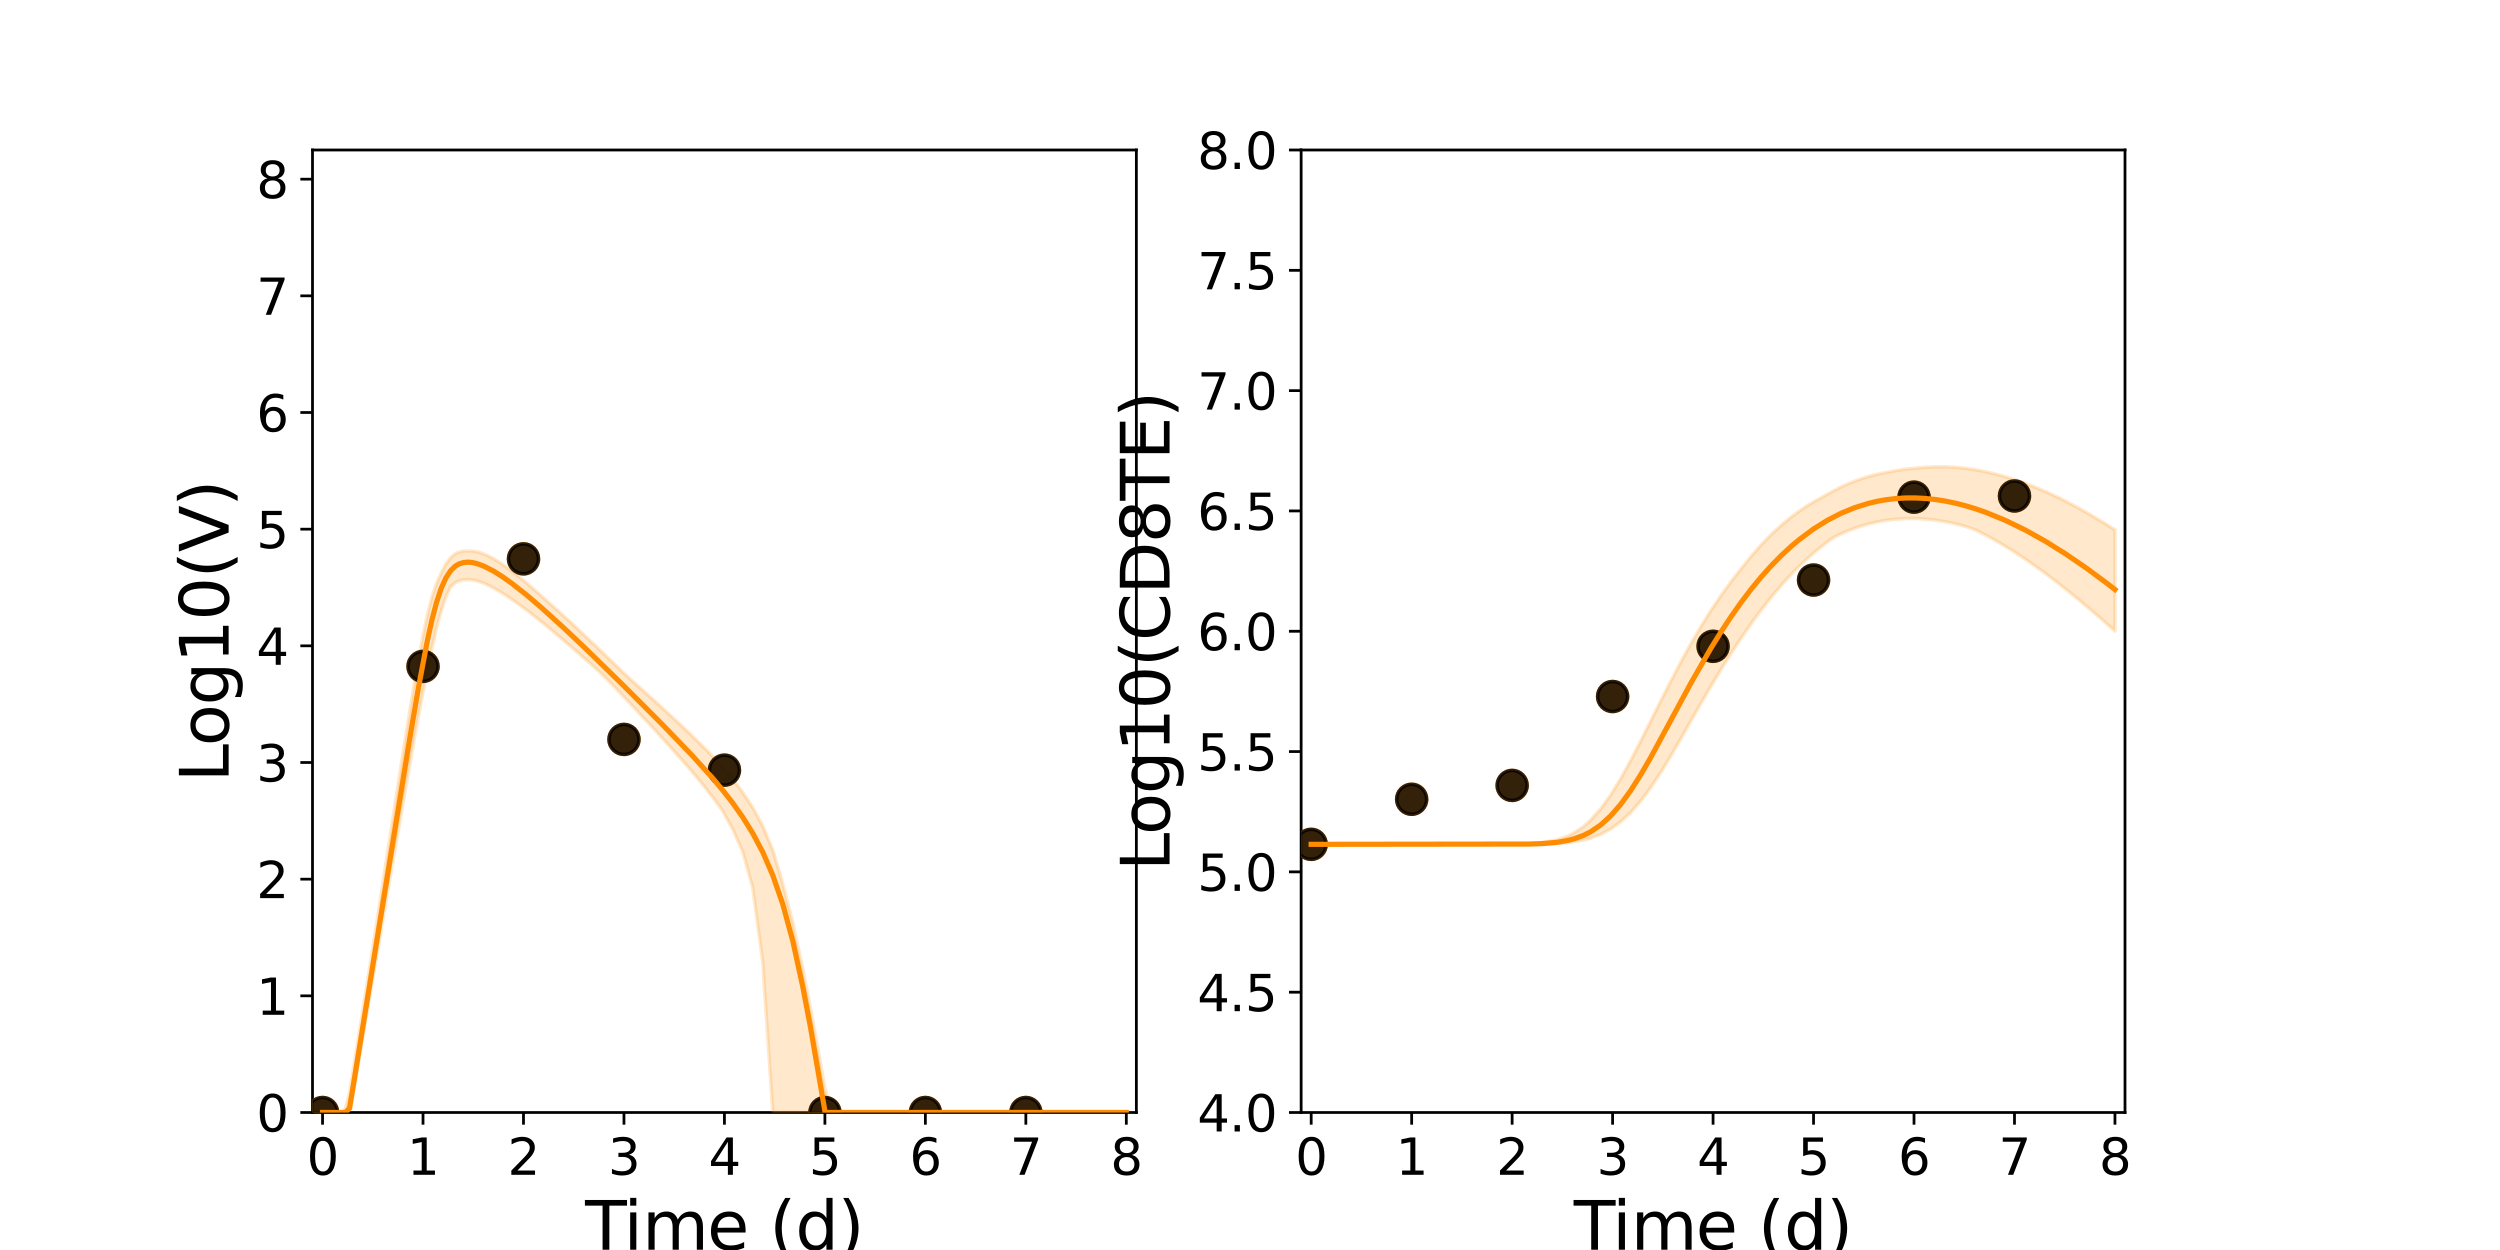 <?xml version="1.0" encoding="utf-8" standalone="no"?>
<!DOCTYPE svg PUBLIC "-//W3C//DTD SVG 1.1//EN"
  "http://www.w3.org/Graphics/SVG/1.1/DTD/svg11.dtd">
<svg xmlns:xlink="http://www.w3.org/1999/xlink" width="720pt" height="360pt" viewBox="0 0 720 360" xmlns="http://www.w3.org/2000/svg" version="1.1">
 <defs>
  <style type="text/css">*{stroke-linejoin: round; stroke-linecap: butt}</style>
 </defs>
 <g id="figure_1">
  <g id="patch_1">
   <path d="M 0 360 
L 720 360 
L 720 0 
L 0 0 
z
" style="fill: #ffffff"/>
  </g>
  <g id="axes_1">
   <g id="patch_2">
    <path d="M 90 320.4 
L 327.273 320.4 
L 327.273 43.2 
L 90 43.2 
z
" style="fill: #ffffff"/>
   </g>
   <g id="matplotlib.axis_1">
    <g id="xtick_1">
     <g id="line2d_1">
      <defs>
       <path id="m67788d8b19" d="M 0 0 
L 0 3.5 
" style="stroke: #000000; stroke-width: 0.8"/>
      </defs>
      <g>
       <use xlink:href="#m67788d8b19" x="92.894" y="320.4" style="stroke: #000000; stroke-width: 0.8"/>
      </g>
     </g>
     <g id="text_1">
      <!-- 0 -->
      <g transform="translate(88.313 338.342) scale(0.144 -0.144)">
       <defs>
        <path id="DejaVuSans-30" d="M 2034 4250 
Q 1547 4250 1301 3770 
Q 1056 3291 1056 2328 
Q 1056 1369 1301 889 
Q 1547 409 2034 409 
Q 2525 409 2770 889 
Q 3016 1369 3016 2328 
Q 3016 3291 2770 3770 
Q 2525 4250 2034 4250 
z
M 2034 4750 
Q 2819 4750 3233 4129 
Q 3647 3509 3647 2328 
Q 3647 1150 3233 529 
Q 2819 -91 2034 -91 
Q 1250 -91 836 529 
Q 422 1150 422 2328 
Q 422 3509 836 4129 
Q 1250 4750 2034 4750 
z
" transform="scale(0.016)"/>
       </defs>
       <use xlink:href="#DejaVuSans-30"/>
      </g>
     </g>
    </g>
    <g id="xtick_2">
     <g id="line2d_2">
      <g>
       <use xlink:href="#m67788d8b19" x="121.829" y="320.4" style="stroke: #000000; stroke-width: 0.8"/>
      </g>
     </g>
     <g id="text_2">
      <!-- 1 -->
      <g transform="translate(117.248 338.342) scale(0.144 -0.144)">
       <defs>
        <path id="DejaVuSans-31" d="M 794 531 
L 1825 531 
L 1825 4091 
L 703 3866 
L 703 4441 
L 1819 4666 
L 2450 4666 
L 2450 531 
L 3481 531 
L 3481 0 
L 794 0 
L 794 531 
z
" transform="scale(0.016)"/>
       </defs>
       <use xlink:href="#DejaVuSans-31"/>
      </g>
     </g>
    </g>
    <g id="xtick_3">
     <g id="line2d_3">
      <g>
       <use xlink:href="#m67788d8b19" x="150.765" y="320.4" style="stroke: #000000; stroke-width: 0.8"/>
      </g>
     </g>
     <g id="text_3">
      <!-- 2 -->
      <g transform="translate(146.184 338.342) scale(0.144 -0.144)">
       <defs>
        <path id="DejaVuSans-32" d="M 1228 531 
L 3431 531 
L 3431 0 
L 469 0 
L 469 531 
Q 828 903 1448 1529 
Q 2069 2156 2228 2338 
Q 2531 2678 2651 2914 
Q 2772 3150 2772 3378 
Q 2772 3750 2511 3984 
Q 2250 4219 1831 4219 
Q 1534 4219 1204 4116 
Q 875 4013 500 3803 
L 500 4441 
Q 881 4594 1212 4672 
Q 1544 4750 1819 4750 
Q 2544 4750 2975 4387 
Q 3406 4025 3406 3419 
Q 3406 3131 3298 2873 
Q 3191 2616 2906 2266 
Q 2828 2175 2409 1742 
Q 1991 1309 1228 531 
z
" transform="scale(0.016)"/>
       </defs>
       <use xlink:href="#DejaVuSans-32"/>
      </g>
     </g>
    </g>
    <g id="xtick_4">
     <g id="line2d_4">
      <g>
       <use xlink:href="#m67788d8b19" x="179.701" y="320.4" style="stroke: #000000; stroke-width: 0.8"/>
      </g>
     </g>
     <g id="text_4">
      <!-- 3 -->
      <g transform="translate(175.12 338.342) scale(0.144 -0.144)">
       <defs>
        <path id="DejaVuSans-33" d="M 2597 2516 
Q 3050 2419 3304 2112 
Q 3559 1806 3559 1356 
Q 3559 666 3084 287 
Q 2609 -91 1734 -91 
Q 1441 -91 1130 -33 
Q 819 25 488 141 
L 488 750 
Q 750 597 1062 519 
Q 1375 441 1716 441 
Q 2309 441 2620 675 
Q 2931 909 2931 1356 
Q 2931 1769 2642 2001 
Q 2353 2234 1838 2234 
L 1294 2234 
L 1294 2753 
L 1863 2753 
Q 2328 2753 2575 2939 
Q 2822 3125 2822 3475 
Q 2822 3834 2567 4026 
Q 2313 4219 1838 4219 
Q 1578 4219 1281 4162 
Q 984 4106 628 3988 
L 628 4550 
Q 988 4650 1302 4700 
Q 1616 4750 1894 4750 
Q 2613 4750 3031 4423 
Q 3450 4097 3450 3541 
Q 3450 3153 3228 2886 
Q 3006 2619 2597 2516 
z
" transform="scale(0.016)"/>
       </defs>
       <use xlink:href="#DejaVuSans-33"/>
      </g>
     </g>
    </g>
    <g id="xtick_5">
     <g id="line2d_5">
      <g>
       <use xlink:href="#m67788d8b19" x="208.636" y="320.4" style="stroke: #000000; stroke-width: 0.8"/>
      </g>
     </g>
     <g id="text_5">
      <!-- 4 -->
      <g transform="translate(204.055 338.342) scale(0.144 -0.144)">
       <defs>
        <path id="DejaVuSans-34" d="M 2419 4116 
L 825 1625 
L 2419 1625 
L 2419 4116 
z
M 2253 4666 
L 3047 4666 
L 3047 1625 
L 3713 1625 
L 3713 1100 
L 3047 1100 
L 3047 0 
L 2419 0 
L 2419 1100 
L 313 1100 
L 313 1709 
L 2253 4666 
z
" transform="scale(0.016)"/>
       </defs>
       <use xlink:href="#DejaVuSans-34"/>
      </g>
     </g>
    </g>
    <g id="xtick_6">
     <g id="line2d_6">
      <g>
       <use xlink:href="#m67788d8b19" x="237.572" y="320.4" style="stroke: #000000; stroke-width: 0.8"/>
      </g>
     </g>
     <g id="text_6">
      <!-- 5 -->
      <g transform="translate(232.991 338.342) scale(0.144 -0.144)">
       <defs>
        <path id="DejaVuSans-35" d="M 691 4666 
L 3169 4666 
L 3169 4134 
L 1269 4134 
L 1269 2991 
Q 1406 3038 1543 3061 
Q 1681 3084 1819 3084 
Q 2600 3084 3056 2656 
Q 3513 2228 3513 1497 
Q 3513 744 3044 326 
Q 2575 -91 1722 -91 
Q 1428 -91 1123 -41 
Q 819 9 494 109 
L 494 744 
Q 775 591 1075 516 
Q 1375 441 1709 441 
Q 2250 441 2565 725 
Q 2881 1009 2881 1497 
Q 2881 1984 2565 2268 
Q 2250 2553 1709 2553 
Q 1456 2553 1204 2497 
Q 953 2441 691 2322 
L 691 4666 
z
" transform="scale(0.016)"/>
       </defs>
       <use xlink:href="#DejaVuSans-35"/>
      </g>
     </g>
    </g>
    <g id="xtick_7">
     <g id="line2d_7">
      <g>
       <use xlink:href="#m67788d8b19" x="266.508" y="320.4" style="stroke: #000000; stroke-width: 0.8"/>
      </g>
     </g>
     <g id="text_7">
      <!-- 6 -->
      <g transform="translate(261.927 338.342) scale(0.144 -0.144)">
       <defs>
        <path id="DejaVuSans-36" d="M 2113 2584 
Q 1688 2584 1439 2293 
Q 1191 2003 1191 1497 
Q 1191 994 1439 701 
Q 1688 409 2113 409 
Q 2538 409 2786 701 
Q 3034 994 3034 1497 
Q 3034 2003 2786 2293 
Q 2538 2584 2113 2584 
z
M 3366 4563 
L 3366 3988 
Q 3128 4100 2886 4159 
Q 2644 4219 2406 4219 
Q 1781 4219 1451 3797 
Q 1122 3375 1075 2522 
Q 1259 2794 1537 2939 
Q 1816 3084 2150 3084 
Q 2853 3084 3261 2657 
Q 3669 2231 3669 1497 
Q 3669 778 3244 343 
Q 2819 -91 2113 -91 
Q 1303 -91 875 529 
Q 447 1150 447 2328 
Q 447 3434 972 4092 
Q 1497 4750 2381 4750 
Q 2619 4750 2861 4703 
Q 3103 4656 3366 4563 
z
" transform="scale(0.016)"/>
       </defs>
       <use xlink:href="#DejaVuSans-36"/>
      </g>
     </g>
    </g>
    <g id="xtick_8">
     <g id="line2d_8">
      <g>
       <use xlink:href="#m67788d8b19" x="295.443" y="320.4" style="stroke: #000000; stroke-width: 0.8"/>
      </g>
     </g>
     <g id="text_8">
      <!-- 7 -->
      <g transform="translate(290.862 338.342) scale(0.144 -0.144)">
       <defs>
        <path id="DejaVuSans-37" d="M 525 4666 
L 3525 4666 
L 3525 4397 
L 1831 0 
L 1172 0 
L 2766 4134 
L 525 4134 
L 525 4666 
z
" transform="scale(0.016)"/>
       </defs>
       <use xlink:href="#DejaVuSans-37"/>
      </g>
     </g>
    </g>
    <g id="xtick_9">
     <g id="line2d_9">
      <g>
       <use xlink:href="#m67788d8b19" x="324.379" y="320.4" style="stroke: #000000; stroke-width: 0.8"/>
      </g>
     </g>
     <g id="text_9">
      <!-- 8 -->
      <g transform="translate(319.798 338.342) scale(0.144 -0.144)">
       <defs>
        <path id="DejaVuSans-38" d="M 2034 2216 
Q 1584 2216 1326 1975 
Q 1069 1734 1069 1313 
Q 1069 891 1326 650 
Q 1584 409 2034 409 
Q 2484 409 2743 651 
Q 3003 894 3003 1313 
Q 3003 1734 2745 1975 
Q 2488 2216 2034 2216 
z
M 1403 2484 
Q 997 2584 770 2862 
Q 544 3141 544 3541 
Q 544 4100 942 4425 
Q 1341 4750 2034 4750 
Q 2731 4750 3128 4425 
Q 3525 4100 3525 3541 
Q 3525 3141 3298 2862 
Q 3072 2584 2669 2484 
Q 3125 2378 3379 2068 
Q 3634 1759 3634 1313 
Q 3634 634 3220 271 
Q 2806 -91 2034 -91 
Q 1263 -91 848 271 
Q 434 634 434 1313 
Q 434 1759 690 2068 
Q 947 2378 1403 2484 
z
M 1172 3481 
Q 1172 3119 1398 2916 
Q 1625 2713 2034 2713 
Q 2441 2713 2670 2916 
Q 2900 3119 2900 3481 
Q 2900 3844 2670 4047 
Q 2441 4250 2034 4250 
Q 1625 4250 1398 4047 
Q 1172 3844 1172 3481 
z
" transform="scale(0.016)"/>
       </defs>
       <use xlink:href="#DejaVuSans-38"/>
      </g>
     </g>
    </g>
    <g id="text_10">
     <!-- Time (d) -->
     <g transform="translate(168.511 359.925) scale(0.192 -0.192)">
      <defs>
       <path id="DejaVuSans-54" d="M -19 4666 
L 3928 4666 
L 3928 4134 
L 2272 4134 
L 2272 0 
L 1638 0 
L 1638 4134 
L -19 4134 
L -19 4666 
z
" transform="scale(0.016)"/>
       <path id="DejaVuSans-69" d="M 603 3500 
L 1178 3500 
L 1178 0 
L 603 0 
L 603 3500 
z
M 603 4863 
L 1178 4863 
L 1178 4134 
L 603 4134 
L 603 4863 
z
" transform="scale(0.016)"/>
       <path id="DejaVuSans-6d" d="M 3328 2828 
Q 3544 3216 3844 3400 
Q 4144 3584 4550 3584 
Q 5097 3584 5394 3201 
Q 5691 2819 5691 2113 
L 5691 0 
L 5113 0 
L 5113 2094 
Q 5113 2597 4934 2840 
Q 4756 3084 4391 3084 
Q 3944 3084 3684 2787 
Q 3425 2491 3425 1978 
L 3425 0 
L 2847 0 
L 2847 2094 
Q 2847 2600 2669 2842 
Q 2491 3084 2119 3084 
Q 1678 3084 1418 2786 
Q 1159 2488 1159 1978 
L 1159 0 
L 581 0 
L 581 3500 
L 1159 3500 
L 1159 2956 
Q 1356 3278 1631 3431 
Q 1906 3584 2284 3584 
Q 2666 3584 2933 3390 
Q 3200 3197 3328 2828 
z
" transform="scale(0.016)"/>
       <path id="DejaVuSans-65" d="M 3597 1894 
L 3597 1613 
L 953 1613 
Q 991 1019 1311 708 
Q 1631 397 2203 397 
Q 2534 397 2845 478 
Q 3156 559 3463 722 
L 3463 178 
Q 3153 47 2828 -22 
Q 2503 -91 2169 -91 
Q 1331 -91 842 396 
Q 353 884 353 1716 
Q 353 2575 817 3079 
Q 1281 3584 2069 3584 
Q 2775 3584 3186 3129 
Q 3597 2675 3597 1894 
z
M 3022 2063 
Q 3016 2534 2758 2815 
Q 2500 3097 2075 3097 
Q 1594 3097 1305 2825 
Q 1016 2553 972 2059 
L 3022 2063 
z
" transform="scale(0.016)"/>
       <path id="DejaVuSans-20" transform="scale(0.016)"/>
       <path id="DejaVuSans-28" d="M 1984 4856 
Q 1566 4138 1362 3434 
Q 1159 2731 1159 2009 
Q 1159 1288 1364 580 
Q 1569 -128 1984 -844 
L 1484 -844 
Q 1016 -109 783 600 
Q 550 1309 550 2009 
Q 550 2706 781 3412 
Q 1013 4119 1484 4856 
L 1984 4856 
z
" transform="scale(0.016)"/>
       <path id="DejaVuSans-64" d="M 2906 2969 
L 2906 4863 
L 3481 4863 
L 3481 0 
L 2906 0 
L 2906 525 
Q 2725 213 2448 61 
Q 2172 -91 1784 -91 
Q 1150 -91 751 415 
Q 353 922 353 1747 
Q 353 2572 751 3078 
Q 1150 3584 1784 3584 
Q 2172 3584 2448 3432 
Q 2725 3281 2906 2969 
z
M 947 1747 
Q 947 1113 1208 752 
Q 1469 391 1925 391 
Q 2381 391 2643 752 
Q 2906 1113 2906 1747 
Q 2906 2381 2643 2742 
Q 2381 3103 1925 3103 
Q 1469 3103 1208 2742 
Q 947 2381 947 1747 
z
" transform="scale(0.016)"/>
       <path id="DejaVuSans-29" d="M 513 4856 
L 1013 4856 
Q 1481 4119 1714 3412 
Q 1947 2706 1947 2009 
Q 1947 1309 1714 600 
Q 1481 -109 1013 -844 
L 513 -844 
Q 928 -128 1133 580 
Q 1338 1288 1338 2009 
Q 1338 2731 1133 3434 
Q 928 4138 513 4856 
z
" transform="scale(0.016)"/>
      </defs>
      <use xlink:href="#DejaVuSans-54"/>
      <use xlink:href="#DejaVuSans-69" x="57.959"/>
      <use xlink:href="#DejaVuSans-6d" x="85.742"/>
      <use xlink:href="#DejaVuSans-65" x="183.154"/>
      <use xlink:href="#DejaVuSans-20" x="244.678"/>
      <use xlink:href="#DejaVuSans-28" x="276.465"/>
      <use xlink:href="#DejaVuSans-64" x="315.479"/>
      <use xlink:href="#DejaVuSans-29" x="378.955"/>
     </g>
    </g>
   </g>
   <g id="matplotlib.axis_2">
    <g id="ytick_1">
     <g id="line2d_10">
      <defs>
       <path id="mf3ca5ff69e" d="M 0 0 
L -3.5 0 
" style="stroke: #000000; stroke-width: 0.8"/>
      </defs>
      <g>
       <use xlink:href="#mf3ca5ff69e" x="90" y="320.4" style="stroke: #000000; stroke-width: 0.8"/>
      </g>
     </g>
     <g id="text_11">
      <!-- 0 -->
      <g transform="translate(73.838 325.871) scale(0.144 -0.144)">
       <use xlink:href="#DejaVuSans-30"/>
      </g>
     </g>
    </g>
    <g id="ytick_2">
     <g id="line2d_11">
      <g>
       <use xlink:href="#mf3ca5ff69e" x="90" y="286.8" style="stroke: #000000; stroke-width: 0.8"/>
      </g>
     </g>
     <g id="text_12">
      <!-- 1 -->
      <g transform="translate(73.838 292.271) scale(0.144 -0.144)">
       <use xlink:href="#DejaVuSans-31"/>
      </g>
     </g>
    </g>
    <g id="ytick_3">
     <g id="line2d_12">
      <g>
       <use xlink:href="#mf3ca5ff69e" x="90" y="253.2" style="stroke: #000000; stroke-width: 0.8"/>
      </g>
     </g>
     <g id="text_13">
      <!-- 2 -->
      <g transform="translate(73.838 258.671) scale(0.144 -0.144)">
       <use xlink:href="#DejaVuSans-32"/>
      </g>
     </g>
    </g>
    <g id="ytick_4">
     <g id="line2d_13">
      <g>
       <use xlink:href="#mf3ca5ff69e" x="90" y="219.6" style="stroke: #000000; stroke-width: 0.8"/>
      </g>
     </g>
     <g id="text_14">
      <!-- 3 -->
      <g transform="translate(73.838 225.071) scale(0.144 -0.144)">
       <use xlink:href="#DejaVuSans-33"/>
      </g>
     </g>
    </g>
    <g id="ytick_5">
     <g id="line2d_14">
      <g>
       <use xlink:href="#mf3ca5ff69e" x="90" y="186" style="stroke: #000000; stroke-width: 0.8"/>
      </g>
     </g>
     <g id="text_15">
      <!-- 4 -->
      <g transform="translate(73.838 191.471) scale(0.144 -0.144)">
       <use xlink:href="#DejaVuSans-34"/>
      </g>
     </g>
    </g>
    <g id="ytick_6">
     <g id="line2d_15">
      <g>
       <use xlink:href="#mf3ca5ff69e" x="90" y="152.4" style="stroke: #000000; stroke-width: 0.8"/>
      </g>
     </g>
     <g id="text_16">
      <!-- 5 -->
      <g transform="translate(73.838 157.871) scale(0.144 -0.144)">
       <use xlink:href="#DejaVuSans-35"/>
      </g>
     </g>
    </g>
    <g id="ytick_7">
     <g id="line2d_16">
      <g>
       <use xlink:href="#mf3ca5ff69e" x="90" y="118.8" style="stroke: #000000; stroke-width: 0.8"/>
      </g>
     </g>
     <g id="text_17">
      <!-- 6 -->
      <g transform="translate(73.838 124.271) scale(0.144 -0.144)">
       <use xlink:href="#DejaVuSans-36"/>
      </g>
     </g>
    </g>
    <g id="ytick_8">
     <g id="line2d_17">
      <g>
       <use xlink:href="#mf3ca5ff69e" x="90" y="85.2" style="stroke: #000000; stroke-width: 0.8"/>
      </g>
     </g>
     <g id="text_18">
      <!-- 7 -->
      <g transform="translate(73.838 90.671) scale(0.144 -0.144)">
       <use xlink:href="#DejaVuSans-37"/>
      </g>
     </g>
    </g>
    <g id="ytick_9">
     <g id="line2d_18">
      <g>
       <use xlink:href="#mf3ca5ff69e" x="90" y="51.6" style="stroke: #000000; stroke-width: 0.8"/>
      </g>
     </g>
     <g id="text_19">
      <!-- 8 -->
      <g transform="translate(73.838 57.071) scale(0.144 -0.144)">
       <use xlink:href="#DejaVuSans-38"/>
      </g>
     </g>
    </g>
    <g id="text_20">
     <!-- Log10(V) -->
     <g transform="translate(65.845 225.224) rotate(-90) scale(0.192 -0.192)">
      <defs>
       <path id="DejaVuSans-4c" d="M 628 4666 
L 1259 4666 
L 1259 531 
L 3531 531 
L 3531 0 
L 628 0 
L 628 4666 
z
" transform="scale(0.016)"/>
       <path id="DejaVuSans-6f" d="M 1959 3097 
Q 1497 3097 1228 2736 
Q 959 2375 959 1747 
Q 959 1119 1226 758 
Q 1494 397 1959 397 
Q 2419 397 2687 759 
Q 2956 1122 2956 1747 
Q 2956 2369 2687 2733 
Q 2419 3097 1959 3097 
z
M 1959 3584 
Q 2709 3584 3137 3096 
Q 3566 2609 3566 1747 
Q 3566 888 3137 398 
Q 2709 -91 1959 -91 
Q 1206 -91 779 398 
Q 353 888 353 1747 
Q 353 2609 779 3096 
Q 1206 3584 1959 3584 
z
" transform="scale(0.016)"/>
       <path id="DejaVuSans-67" d="M 2906 1791 
Q 2906 2416 2648 2759 
Q 2391 3103 1925 3103 
Q 1463 3103 1205 2759 
Q 947 2416 947 1791 
Q 947 1169 1205 825 
Q 1463 481 1925 481 
Q 2391 481 2648 825 
Q 2906 1169 2906 1791 
z
M 3481 434 
Q 3481 -459 3084 -895 
Q 2688 -1331 1869 -1331 
Q 1566 -1331 1297 -1286 
Q 1028 -1241 775 -1147 
L 775 -588 
Q 1028 -725 1275 -790 
Q 1522 -856 1778 -856 
Q 2344 -856 2625 -561 
Q 2906 -266 2906 331 
L 2906 616 
Q 2728 306 2450 153 
Q 2172 0 1784 0 
Q 1141 0 747 490 
Q 353 981 353 1791 
Q 353 2603 747 3093 
Q 1141 3584 1784 3584 
Q 2172 3584 2450 3431 
Q 2728 3278 2906 2969 
L 2906 3500 
L 3481 3500 
L 3481 434 
z
" transform="scale(0.016)"/>
       <path id="DejaVuSans-56" d="M 1831 0 
L 50 4666 
L 709 4666 
L 2188 738 
L 3669 4666 
L 4325 4666 
L 2547 0 
L 1831 0 
z
" transform="scale(0.016)"/>
      </defs>
      <use xlink:href="#DejaVuSans-4c"/>
      <use xlink:href="#DejaVuSans-6f" x="53.963"/>
      <use xlink:href="#DejaVuSans-67" x="115.145"/>
      <use xlink:href="#DejaVuSans-31" x="178.621"/>
      <use xlink:href="#DejaVuSans-30" x="242.244"/>
      <use xlink:href="#DejaVuSans-28" x="305.867"/>
      <use xlink:href="#DejaVuSans-56" x="344.881"/>
      <use xlink:href="#DejaVuSans-29" x="413.289"/>
     </g>
    </g>
   </g>
   <g id="patch_3">
    <path d="M 90 320.4 
L 90 43.2 
" style="fill: none; stroke: #000000; stroke-width: 0.8; stroke-linejoin: miter; stroke-linecap: square"/>
   </g>
   <g id="patch_4">
    <path d="M 327.273 320.4 
L 327.273 43.2 
" style="fill: none; stroke: #000000; stroke-width: 0.8; stroke-linejoin: miter; stroke-linecap: square"/>
   </g>
   <g id="patch_5">
    <path d="M 90 320.4 
L 327.273 320.4 
" style="fill: none; stroke: #000000; stroke-width: 0.8; stroke-linejoin: miter; stroke-linecap: square"/>
   </g>
   <g id="patch_6">
    <path d="M 90 43.2 
L 327.273 43.2 
" style="fill: none; stroke: #000000; stroke-width: 0.8; stroke-linejoin: miter; stroke-linecap: square"/>
   </g>
   <g id="PolyCollection_1">
    <defs>
     <path id="md8961b221c" d="M 92.894 -39.6 
L 92.894 -39.6 
L 92.894 -39.6 
L 92.897 -39.6 
L 92.931 -39.6 
L 93.022 -39.6 
L 93.186 -39.6 
L 93.539 -39.6 
L 93.915 -39.6 
L 94.592 -39.6 
L 95.269 -39.6 
L 96.236 -39.6 
L 97.204 -39.6 
L 98.327 -39.6 
L 99.456 -39.6 
L 100.684 -40.346 
L 101.911 -46.229 
L 103.149 -53.47 
L 104.387 -60.756 
L 105.628 -68.021 
L 106.869 -75.306 
L 108.109 -82.584 
L 109.35 -89.86 
L 110.591 -97.107 
L 111.831 -104.262 
L 113.072 -111.426 
L 114.313 -118.553 
L 115.553 -125.707 
L 116.794 -132.791 
L 118.035 -139.85 
L 119.279 -146.821 
L 120.534 -153.789 
L 121.807 -160.585 
L 123.101 -167.25 
L 124.409 -173.433 
L 125.722 -179.143 
L 127.048 -183.947 
L 128.402 -188.036 
L 129.775 -191.028 
L 131.147 -192.177 
L 132.238 -192.707 
L 133.535 -193.034 
L 134.833 -193.105 
L 136.13 -192.974 
L 137.427 -192.663 
L 138.565 -192.294 
L 139.569 -191.901 
L 140.575 -191.453 
L 141.357 -191.068 
L 142.137 -190.657 
L 142.815 -190.287 
L 143.509 -189.883 
L 144.089 -189.539 
L 144.714 -189.152 
L 145.233 -188.827 
L 145.757 -188.486 
L 146.28 -188.145 
L 146.732 -187.839 
L 147.263 -187.477 
L 148.977 -186.272 
L 149.704 -185.741 
L 151.644 -184.289 
L 152.577 -183.575 
L 154.711 -181.894 
L 155.828 -181.001 
L 158.176 -179.076 
L 159.484 -177.985 
L 162.377 -175.538 
L 163.843 -174.277 
L 166.736 -171.768 
L 168.438 -170.272 
L 171.332 -167.691 
L 173.362 -165.807 
L 176.256 -162.906 
L 179.149 -159.858 
L 182.043 -156.789 
L 184.937 -153.698 
L 187.83 -150.581 
L 190.724 -147.433 
L 193.617 -144.241 
L 196.511 -140.986 
L 199.404 -137.639 
L 202.298 -134.158 
L 205.192 -130.479 
L 208.085 -126.508 
L 210.979 -121.275 
L 213.872 -114.796 
L 216.766 -104.429 
L 219.659 -82.918 
L 222.553 -39.6 
L 225.447 -39.6 
L 228.34 -39.6 
L 231.234 -39.6 
L 233.409 -39.6 
L 235.663 -39.6 
L 237.644 -39.6 
L 239.625 -39.6 
L 241.606 -39.6 
L 243.587 -39.6 
L 245.568 -39.6 
L 247.549 -39.6 
L 249.53 -39.6 
L 251.511 -39.6 
L 253.515 -39.6 
L 255.693 -39.6 
L 258.18 -39.6 
L 261.046 -39.6 
L 263.939 -39.6 
L 266.833 -39.6 
L 269.726 -39.6 
L 272.62 -39.6 
L 275.514 -39.6 
L 278.407 -39.6 
L 281.301 -39.6 
L 284.194 -39.6 
L 287.088 -39.6 
L 289.981 -39.6 
L 292.875 -39.6 
L 295.769 -39.6 
L 298.662 -39.6 
L 301.556 -39.6 
L 304.449 -39.6 
L 307.343 -39.6 
L 310.236 -39.6 
L 313.13 -39.6 
L 316.024 -39.6 
L 318.917 -39.6 
L 321.811 -39.6 
L 324.379 -39.6 
L 324.379 -39.6 
L 324.379 -39.6 
L 321.811 -39.6 
L 318.917 -39.6 
L 316.024 -39.6 
L 313.13 -39.6 
L 310.236 -39.6 
L 307.343 -39.6 
L 304.449 -39.6 
L 301.556 -39.6 
L 298.662 -39.6 
L 295.769 -39.6 
L 292.875 -39.6 
L 289.981 -39.6 
L 287.088 -39.6 
L 284.194 -39.6 
L 281.301 -39.6 
L 278.407 -39.6 
L 275.514 -39.6 
L 272.62 -39.6 
L 269.726 -39.6 
L 266.833 -39.6 
L 263.939 -39.6 
L 261.046 -39.6 
L 258.18 -39.6 
L 255.693 -39.6 
L 253.515 -39.6 
L 251.511 -39.6 
L 249.53 -39.6 
L 247.549 -39.6 
L 245.568 -39.6 
L 243.587 -39.6 
L 241.606 -39.6 
L 239.625 -40.585 
L 237.644 -46.231 
L 235.663 -57.362 
L 233.409 -69.726 
L 231.234 -80.873 
L 228.34 -94.215 
L 225.447 -105.497 
L 222.553 -115.22 
L 219.659 -122.137 
L 216.766 -127.47 
L 213.872 -131.856 
L 210.979 -135.647 
L 208.085 -139.05 
L 205.192 -142.191 
L 202.298 -145.156 
L 199.404 -147.998 
L 196.511 -150.757 
L 193.617 -153.458 
L 190.724 -156.119 
L 187.83 -158.752 
L 184.937 -161.364 
L 182.043 -163.959 
L 179.149 -166.634 
L 176.256 -169.445 
L 173.362 -172.233 
L 171.332 -174.178 
L 168.438 -176.923 
L 166.736 -178.527 
L 163.843 -181.216 
L 162.377 -182.568 
L 159.484 -185.186 
L 158.176 -186.354 
L 155.828 -188.418 
L 154.711 -189.431 
L 152.577 -191.304 
L 151.644 -192.111 
L 149.704 -193.719 
L 148.977 -194.308 
L 147.263 -195.637 
L 146.732 -196.037 
L 146.28 -196.373 
L 145.757 -196.75 
L 145.233 -197.113 
L 144.714 -197.467 
L 144.089 -197.892 
L 143.509 -198.265 
L 142.815 -198.685 
L 142.137 -199.091 
L 141.357 -199.519 
L 140.575 -199.917 
L 139.569 -200.373 
L 138.565 -200.753 
L 137.427 -201.09 
L 136.13 -201.308 
L 134.833 -201.301 
L 133.535 -201.312 
L 132.238 -201.04 
L 131.147 -200.556 
L 129.775 -199.374 
L 128.402 -197.54 
L 127.048 -194.96 
L 125.722 -191.953 
L 124.409 -188.061 
L 123.101 -182.917 
L 121.807 -176.941 
L 120.534 -170.121 
L 119.279 -162.927 
L 118.035 -155.397 
L 116.794 -147.692 
L 115.553 -139.864 
L 114.313 -131.926 
L 113.072 -123.963 
L 111.831 -115.954 
L 110.591 -107.951 
L 109.35 -99.889 
L 108.109 -91.87 
L 106.869 -83.919 
L 105.628 -76.111 
L 104.387 -68.407 
L 103.149 -60.684 
L 101.911 -52.996 
L 100.684 -45.349 
L 99.456 -40.755 
L 98.327 -39.6 
L 97.204 -39.6 
L 96.236 -39.6 
L 95.269 -39.6 
L 94.592 -39.6 
L 93.915 -39.6 
L 93.539 -39.6 
L 93.186 -39.6 
L 93.022 -39.6 
L 92.931 -39.6 
L 92.897 -39.6 
L 92.894 -39.6 
L 92.894 -39.6 
z
" style="stroke: #ff8c00; stroke-opacity: 0.2"/>
    </defs>
    <g clip-path="url(#p1a87332485)">
     <use xlink:href="#md8961b221c" x="0" y="360" style="fill: #ff8c00; fill-opacity: 0.2; stroke: #ff8c00; stroke-opacity: 0.2"/>
    </g>
   </g>
   <g id="PathCollection_1">
    <defs>
     <path id="m2d33d77fdb" d="M 0 4.33 
C 1.148 4.33 2.25 3.874 3.062 3.062 
C 3.874 2.25 4.33 1.148 4.33 0 
C 4.33 -1.148 3.874 -2.25 3.062 -3.062 
C 2.25 -3.874 1.148 -4.33 0 -4.33 
C -1.148 -4.33 -2.25 -3.874 -3.062 -3.062 
C -3.874 -2.25 -4.33 -1.148 -4.33 0 
C -4.33 1.148 -3.874 2.25 -3.062 3.062 
C -2.25 3.874 -1.148 4.33 0 4.33 
z
" style="stroke: #ff8c00; stroke-opacity: 0.8"/>
    </defs>
    <g clip-path="url(#p1a87332485)">
     <use xlink:href="#m2d33d77fdb" x="92.894" y="320.4" style="fill: #ff8c00; fill-opacity: 0.8; stroke: #ff8c00; stroke-opacity: 0.8"/>
     <use xlink:href="#m2d33d77fdb" x="121.829" y="191.916" style="fill: #ff8c00; fill-opacity: 0.8; stroke: #ff8c00; stroke-opacity: 0.8"/>
     <use xlink:href="#m2d33d77fdb" x="150.765" y="160.952" style="fill: #ff8c00; fill-opacity: 0.8; stroke: #ff8c00; stroke-opacity: 0.8"/>
     <use xlink:href="#m2d33d77fdb" x="179.701" y="212.953" style="fill: #ff8c00; fill-opacity: 0.8; stroke: #ff8c00; stroke-opacity: 0.8"/>
     <use xlink:href="#m2d33d77fdb" x="208.636" y="221.801" style="fill: #ff8c00; fill-opacity: 0.8; stroke: #ff8c00; stroke-opacity: 0.8"/>
     <use xlink:href="#m2d33d77fdb" x="237.572" y="320.4" style="fill: #ff8c00; fill-opacity: 0.8; stroke: #ff8c00; stroke-opacity: 0.8"/>
     <use xlink:href="#m2d33d77fdb" x="266.508" y="320.4" style="fill: #ff8c00; fill-opacity: 0.8; stroke: #ff8c00; stroke-opacity: 0.8"/>
     <use xlink:href="#m2d33d77fdb" x="295.443" y="320.4" style="fill: #ff8c00; fill-opacity: 0.8; stroke: #ff8c00; stroke-opacity: 0.8"/>
    </g>
   </g>
   <g id="PathCollection_2">
    <defs>
     <path id="m5aefeed4e0" d="M 0 4.33 
C 1.148 4.33 2.25 3.874 3.062 3.062 
C 3.874 2.25 4.33 1.148 4.33 0 
C 4.33 -1.148 3.874 -2.25 3.062 -3.062 
C 2.25 -3.874 1.148 -4.33 0 -4.33 
C -1.148 -4.33 -2.25 -3.874 -3.062 -3.062 
C -3.874 -2.25 -4.33 -1.148 -4.33 0 
C -4.33 1.148 -3.874 2.25 -3.062 3.062 
C -2.25 3.874 -1.148 4.33 0 4.33 
z
" style="stroke: #000000; stroke-opacity: 0.8"/>
    </defs>
    <g clip-path="url(#p1a87332485)">
     <use xlink:href="#m5aefeed4e0" x="92.894" y="320.4" style="fill-opacity: 0.8; stroke: #000000; stroke-opacity: 0.8"/>
     <use xlink:href="#m5aefeed4e0" x="121.829" y="191.916" style="fill-opacity: 0.8; stroke: #000000; stroke-opacity: 0.8"/>
     <use xlink:href="#m5aefeed4e0" x="150.765" y="160.952" style="fill-opacity: 0.8; stroke: #000000; stroke-opacity: 0.8"/>
     <use xlink:href="#m5aefeed4e0" x="179.701" y="212.953" style="fill-opacity: 0.8; stroke: #000000; stroke-opacity: 0.8"/>
     <use xlink:href="#m5aefeed4e0" x="208.636" y="221.801" style="fill-opacity: 0.8; stroke: #000000; stroke-opacity: 0.8"/>
     <use xlink:href="#m5aefeed4e0" x="237.572" y="320.4" style="fill-opacity: 0.8; stroke: #000000; stroke-opacity: 0.8"/>
     <use xlink:href="#m5aefeed4e0" x="266.508" y="320.4" style="fill-opacity: 0.8; stroke: #000000; stroke-opacity: 0.8"/>
     <use xlink:href="#m5aefeed4e0" x="295.443" y="320.4" style="fill-opacity: 0.8; stroke: #000000; stroke-opacity: 0.8"/>
    </g>
   </g>
   <g id="line2d_19">
    <path d="M 92.894 320.4 
L 99.456 320.4 
L 100.684 319.168 
L 118.035 212.5 
L 120.534 197.933 
L 123.101 184.391 
L 124.409 178.484 
L 125.722 173.48 
L 127.048 169.482 
L 128.402 166.464 
L 129.775 164.367 
L 131.147 163.036 
L 132.238 162.396 
L 133.535 161.997 
L 134.833 161.897 
L 136.13 162.027 
L 137.427 162.335 
L 139.569 163.143 
L 142.137 164.474 
L 144.714 166.095 
L 147.263 167.903 
L 151.644 171.347 
L 155.828 174.915 
L 162.377 180.85 
L 168.438 186.582 
L 179.149 197.034 
L 190.724 208.627 
L 199.404 217.644 
L 205.192 224.057 
L 208.085 227.505 
L 210.979 231.213 
L 213.872 235.3 
L 216.766 239.94 
L 219.659 245.394 
L 222.553 252.046 
L 225.447 260.419 
L 228.34 271.072 
L 231.234 284.331 
L 233.409 295.791 
L 237.644 320.4 
L 324.379 320.4 
L 324.379 320.4 
" clip-path="url(#p1a87332485)" style="fill: none; stroke: #ff8c00; stroke-width: 1.5; stroke-linecap: square"/>
   </g>
  </g>
  <g id="axes_2">
   <g id="patch_7">
    <path d="M 374.727 320.4 
L 612 320.4 
L 612 43.2 
L 374.727 43.2 
z
" style="fill: #ffffff"/>
   </g>
   <g id="matplotlib.axis_3">
    <g id="xtick_10">
     <g id="line2d_20">
      <g>
       <use xlink:href="#m67788d8b19" x="377.621" y="320.4" style="stroke: #000000; stroke-width: 0.8"/>
      </g>
     </g>
     <g id="text_21">
      <!-- 0 -->
      <g transform="translate(373.04 338.342) scale(0.144 -0.144)">
       <use xlink:href="#DejaVuSans-30"/>
      </g>
     </g>
    </g>
    <g id="xtick_11">
     <g id="line2d_21">
      <g>
       <use xlink:href="#m67788d8b19" x="406.557" y="320.4" style="stroke: #000000; stroke-width: 0.8"/>
      </g>
     </g>
     <g id="text_22">
      <!-- 1 -->
      <g transform="translate(401.976 338.342) scale(0.144 -0.144)">
       <use xlink:href="#DejaVuSans-31"/>
      </g>
     </g>
    </g>
    <g id="xtick_12">
     <g id="line2d_22">
      <g>
       <use xlink:href="#m67788d8b19" x="435.492" y="320.4" style="stroke: #000000; stroke-width: 0.8"/>
      </g>
     </g>
     <g id="text_23">
      <!-- 2 -->
      <g transform="translate(430.911 338.342) scale(0.144 -0.144)">
       <use xlink:href="#DejaVuSans-32"/>
      </g>
     </g>
    </g>
    <g id="xtick_13">
     <g id="line2d_23">
      <g>
       <use xlink:href="#m67788d8b19" x="464.428" y="320.4" style="stroke: #000000; stroke-width: 0.8"/>
      </g>
     </g>
     <g id="text_24">
      <!-- 3 -->
      <g transform="translate(459.847 338.342) scale(0.144 -0.144)">
       <use xlink:href="#DejaVuSans-33"/>
      </g>
     </g>
    </g>
    <g id="xtick_14">
     <g id="line2d_24">
      <g>
       <use xlink:href="#m67788d8b19" x="493.364" y="320.4" style="stroke: #000000; stroke-width: 0.8"/>
      </g>
     </g>
     <g id="text_25">
      <!-- 4 -->
      <g transform="translate(488.783 338.342) scale(0.144 -0.144)">
       <use xlink:href="#DejaVuSans-34"/>
      </g>
     </g>
    </g>
    <g id="xtick_15">
     <g id="line2d_25">
      <g>
       <use xlink:href="#m67788d8b19" x="522.299" y="320.4" style="stroke: #000000; stroke-width: 0.8"/>
      </g>
     </g>
     <g id="text_26">
      <!-- 5 -->
      <g transform="translate(517.718 338.342) scale(0.144 -0.144)">
       <use xlink:href="#DejaVuSans-35"/>
      </g>
     </g>
    </g>
    <g id="xtick_16">
     <g id="line2d_26">
      <g>
       <use xlink:href="#m67788d8b19" x="551.235" y="320.4" style="stroke: #000000; stroke-width: 0.8"/>
      </g>
     </g>
     <g id="text_27">
      <!-- 6 -->
      <g transform="translate(546.654 338.342) scale(0.144 -0.144)">
       <use xlink:href="#DejaVuSans-36"/>
      </g>
     </g>
    </g>
    <g id="xtick_17">
     <g id="line2d_27">
      <g>
       <use xlink:href="#m67788d8b19" x="580.171" y="320.4" style="stroke: #000000; stroke-width: 0.8"/>
      </g>
     </g>
     <g id="text_28">
      <!-- 7 -->
      <g transform="translate(575.59 338.342) scale(0.144 -0.144)">
       <use xlink:href="#DejaVuSans-37"/>
      </g>
     </g>
    </g>
    <g id="xtick_18">
     <g id="line2d_28">
      <g>
       <use xlink:href="#m67788d8b19" x="609.106" y="320.4" style="stroke: #000000; stroke-width: 0.8"/>
      </g>
     </g>
     <g id="text_29">
      <!-- 8 -->
      <g transform="translate(604.525 338.342) scale(0.144 -0.144)">
       <use xlink:href="#DejaVuSans-38"/>
      </g>
     </g>
    </g>
    <g id="text_30">
     <!-- Time (d) -->
     <g transform="translate(453.239 359.925) scale(0.192 -0.192)">
      <use xlink:href="#DejaVuSans-54"/>
      <use xlink:href="#DejaVuSans-69" x="57.959"/>
      <use xlink:href="#DejaVuSans-6d" x="85.742"/>
      <use xlink:href="#DejaVuSans-65" x="183.154"/>
      <use xlink:href="#DejaVuSans-20" x="244.678"/>
      <use xlink:href="#DejaVuSans-28" x="276.465"/>
      <use xlink:href="#DejaVuSans-64" x="315.479"/>
      <use xlink:href="#DejaVuSans-29" x="378.955"/>
     </g>
    </g>
   </g>
   <g id="matplotlib.axis_4">
    <g id="ytick_10">
     <g id="line2d_29">
      <g>
       <use xlink:href="#mf3ca5ff69e" x="374.727" y="320.4" style="stroke: #000000; stroke-width: 0.8"/>
      </g>
     </g>
     <g id="text_31">
      <!-- 4.0 -->
      <g transform="translate(344.827 325.871) scale(0.144 -0.144)">
       <defs>
        <path id="DejaVuSans-2e" d="M 684 794 
L 1344 794 
L 1344 0 
L 684 0 
L 684 794 
z
" transform="scale(0.016)"/>
       </defs>
       <use xlink:href="#DejaVuSans-34"/>
       <use xlink:href="#DejaVuSans-2e" x="63.623"/>
       <use xlink:href="#DejaVuSans-30" x="95.41"/>
      </g>
     </g>
    </g>
    <g id="ytick_11">
     <g id="line2d_30">
      <g>
       <use xlink:href="#mf3ca5ff69e" x="374.727" y="285.75" style="stroke: #000000; stroke-width: 0.8"/>
      </g>
     </g>
     <g id="text_32">
      <!-- 4.5 -->
      <g transform="translate(344.827 291.221) scale(0.144 -0.144)">
       <use xlink:href="#DejaVuSans-34"/>
       <use xlink:href="#DejaVuSans-2e" x="63.623"/>
       <use xlink:href="#DejaVuSans-35" x="95.41"/>
      </g>
     </g>
    </g>
    <g id="ytick_12">
     <g id="line2d_31">
      <g>
       <use xlink:href="#mf3ca5ff69e" x="374.727" y="251.1" style="stroke: #000000; stroke-width: 0.8"/>
      </g>
     </g>
     <g id="text_33">
      <!-- 5.0 -->
      <g transform="translate(344.827 256.571) scale(0.144 -0.144)">
       <use xlink:href="#DejaVuSans-35"/>
       <use xlink:href="#DejaVuSans-2e" x="63.623"/>
       <use xlink:href="#DejaVuSans-30" x="95.41"/>
      </g>
     </g>
    </g>
    <g id="ytick_13">
     <g id="line2d_32">
      <g>
       <use xlink:href="#mf3ca5ff69e" x="374.727" y="216.45" style="stroke: #000000; stroke-width: 0.8"/>
      </g>
     </g>
     <g id="text_34">
      <!-- 5.5 -->
      <g transform="translate(344.827 221.921) scale(0.144 -0.144)">
       <use xlink:href="#DejaVuSans-35"/>
       <use xlink:href="#DejaVuSans-2e" x="63.623"/>
       <use xlink:href="#DejaVuSans-35" x="95.41"/>
      </g>
     </g>
    </g>
    <g id="ytick_14">
     <g id="line2d_33">
      <g>
       <use xlink:href="#mf3ca5ff69e" x="374.727" y="181.8" style="stroke: #000000; stroke-width: 0.8"/>
      </g>
     </g>
     <g id="text_35">
      <!-- 6.0 -->
      <g transform="translate(344.827 187.271) scale(0.144 -0.144)">
       <use xlink:href="#DejaVuSans-36"/>
       <use xlink:href="#DejaVuSans-2e" x="63.623"/>
       <use xlink:href="#DejaVuSans-30" x="95.41"/>
      </g>
     </g>
    </g>
    <g id="ytick_15">
     <g id="line2d_34">
      <g>
       <use xlink:href="#mf3ca5ff69e" x="374.727" y="147.15" style="stroke: #000000; stroke-width: 0.8"/>
      </g>
     </g>
     <g id="text_36">
      <!-- 6.5 -->
      <g transform="translate(344.827 152.621) scale(0.144 -0.144)">
       <use xlink:href="#DejaVuSans-36"/>
       <use xlink:href="#DejaVuSans-2e" x="63.623"/>
       <use xlink:href="#DejaVuSans-35" x="95.41"/>
      </g>
     </g>
    </g>
    <g id="ytick_16">
     <g id="line2d_35">
      <g>
       <use xlink:href="#mf3ca5ff69e" x="374.727" y="112.5" style="stroke: #000000; stroke-width: 0.8"/>
      </g>
     </g>
     <g id="text_37">
      <!-- 7.0 -->
      <g transform="translate(344.827 117.971) scale(0.144 -0.144)">
       <use xlink:href="#DejaVuSans-37"/>
       <use xlink:href="#DejaVuSans-2e" x="63.623"/>
       <use xlink:href="#DejaVuSans-30" x="95.41"/>
      </g>
     </g>
    </g>
    <g id="ytick_17">
     <g id="line2d_36">
      <g>
       <use xlink:href="#mf3ca5ff69e" x="374.727" y="77.85" style="stroke: #000000; stroke-width: 0.8"/>
      </g>
     </g>
     <g id="text_38">
      <!-- 7.5 -->
      <g transform="translate(344.827 83.321) scale(0.144 -0.144)">
       <use xlink:href="#DejaVuSans-37"/>
       <use xlink:href="#DejaVuSans-2e" x="63.623"/>
       <use xlink:href="#DejaVuSans-35" x="95.41"/>
      </g>
     </g>
    </g>
    <g id="ytick_18">
     <g id="line2d_37">
      <g>
       <use xlink:href="#mf3ca5ff69e" x="374.727" y="43.2" style="stroke: #000000; stroke-width: 0.8"/>
      </g>
     </g>
     <g id="text_39">
      <!-- 8.0 -->
      <g transform="translate(344.827 48.671) scale(0.144 -0.144)">
       <use xlink:href="#DejaVuSans-38"/>
       <use xlink:href="#DejaVuSans-2e" x="63.623"/>
       <use xlink:href="#DejaVuSans-30" x="95.41"/>
      </g>
     </g>
    </g>
    <g id="text_40">
     <!-- Log10(CD8TE) -->
     <g transform="translate(336.834 250.79) rotate(-90) scale(0.192 -0.192)">
      <defs>
       <path id="DejaVuSans-43" d="M 4122 4306 
L 4122 3641 
Q 3803 3938 3442 4084 
Q 3081 4231 2675 4231 
Q 1875 4231 1450 3742 
Q 1025 3253 1025 2328 
Q 1025 1406 1450 917 
Q 1875 428 2675 428 
Q 3081 428 3442 575 
Q 3803 722 4122 1019 
L 4122 359 
Q 3791 134 3420 21 
Q 3050 -91 2638 -91 
Q 1578 -91 968 557 
Q 359 1206 359 2328 
Q 359 3453 968 4101 
Q 1578 4750 2638 4750 
Q 3056 4750 3426 4639 
Q 3797 4528 4122 4306 
z
" transform="scale(0.016)"/>
       <path id="DejaVuSans-44" d="M 1259 4147 
L 1259 519 
L 2022 519 
Q 2988 519 3436 956 
Q 3884 1394 3884 2338 
Q 3884 3275 3436 3711 
Q 2988 4147 2022 4147 
L 1259 4147 
z
M 628 4666 
L 1925 4666 
Q 3281 4666 3915 4102 
Q 4550 3538 4550 2338 
Q 4550 1131 3912 565 
Q 3275 0 1925 0 
L 628 0 
L 628 4666 
z
" transform="scale(0.016)"/>
       <path id="DejaVuSans-45" d="M 628 4666 
L 3578 4666 
L 3578 4134 
L 1259 4134 
L 1259 2753 
L 3481 2753 
L 3481 2222 
L 1259 2222 
L 1259 531 
L 3634 531 
L 3634 0 
L 628 0 
L 628 4666 
z
" transform="scale(0.016)"/>
      </defs>
      <use xlink:href="#DejaVuSans-4c"/>
      <use xlink:href="#DejaVuSans-6f" x="53.963"/>
      <use xlink:href="#DejaVuSans-67" x="115.145"/>
      <use xlink:href="#DejaVuSans-31" x="178.621"/>
      <use xlink:href="#DejaVuSans-30" x="242.244"/>
      <use xlink:href="#DejaVuSans-28" x="305.867"/>
      <use xlink:href="#DejaVuSans-43" x="344.881"/>
      <use xlink:href="#DejaVuSans-44" x="414.705"/>
      <use xlink:href="#DejaVuSans-38" x="491.707"/>
      <use xlink:href="#DejaVuSans-54" x="555.33"/>
      <use xlink:href="#DejaVuSans-45" x="616.414"/>
      <use xlink:href="#DejaVuSans-29" x="679.598"/>
     </g>
    </g>
   </g>
   <g id="patch_8">
    <path d="M 374.727 320.4 
L 374.727 43.2 
" style="fill: none; stroke: #000000; stroke-width: 0.8; stroke-linejoin: miter; stroke-linecap: square"/>
   </g>
   <g id="patch_9">
    <path d="M 612 320.4 
L 612 43.2 
" style="fill: none; stroke: #000000; stroke-width: 0.8; stroke-linejoin: miter; stroke-linecap: square"/>
   </g>
   <g id="patch_10">
    <path d="M 374.727 320.4 
L 612 320.4 
" style="fill: none; stroke: #000000; stroke-width: 0.8; stroke-linejoin: miter; stroke-linecap: square"/>
   </g>
   <g id="patch_11">
    <path d="M 374.727 43.2 
L 612 43.2 
" style="fill: none; stroke: #000000; stroke-width: 0.8; stroke-linejoin: miter; stroke-linecap: square"/>
   </g>
   <g id="PolyCollection_2">
    <defs>
     <path id="m56c6184f01" d="M 377.621 -116.831 
L 377.621 -116.831 
L 377.621 -116.831 
L 377.625 -116.831 
L 377.659 -116.831 
L 377.749 -116.831 
L 377.913 -116.831 
L 378.266 -116.831 
L 378.642 -116.831 
L 379.319 -116.831 
L 379.996 -116.831 
L 380.964 -116.831 
L 381.931 -116.831 
L 383.054 -116.831 
L 384.183 -116.831 
L 385.411 -116.831 
L 386.638 -116.831 
L 387.876 -116.831 
L 389.114 -116.831 
L 390.355 -116.831 
L 391.596 -116.831 
L 392.836 -116.831 
L 394.077 -116.831 
L 395.318 -116.831 
L 396.559 -116.831 
L 397.799 -116.831 
L 399.04 -116.831 
L 400.281 -116.831 
L 401.521 -116.831 
L 402.762 -116.831 
L 404.006 -116.831 
L 405.262 -116.831 
L 406.535 -116.831 
L 407.828 -116.831 
L 409.136 -116.831 
L 410.45 -116.831 
L 411.775 -116.831 
L 413.13 -116.831 
L 414.502 -116.831 
L 415.875 -116.831 
L 416.965 -116.831 
L 418.263 -116.831 
L 419.56 -116.831 
L 420.857 -116.831 
L 422.155 -116.831 
L 423.293 -116.831 
L 424.296 -116.831 
L 425.302 -116.831 
L 426.084 -116.831 
L 426.864 -116.831 
L 427.542 -116.831 
L 428.236 -116.831 
L 428.816 -116.832 
L 429.441 -116.832 
L 429.96 -116.832 
L 430.484 -116.832 
L 431.008 -116.832 
L 431.459 -116.833 
L 431.991 -116.833 
L 433.705 -116.835 
L 434.431 -116.836 
L 436.372 -116.84 
L 437.304 -116.844 
L 439.438 -116.854 
L 440.556 -116.865 
L 442.903 -116.894 
L 444.211 -116.923 
L 447.105 -117.014 
L 448.57 -117.1 
L 451.464 -117.323 
L 453.165 -117.547 
L 456.059 -118.056 
L 458.09 -118.615 
L 460.983 -119.676 
L 463.877 -121.236 
L 466.77 -123.327 
L 469.664 -126.023 
L 472.557 -129.336 
L 475.451 -133.224 
L 478.345 -137.601 
L 481.238 -142.35 
L 484.132 -147.345 
L 487.025 -152.464 
L 489.919 -157.514 
L 492.812 -162.464 
L 495.706 -167.274 
L 498.6 -171.899 
L 501.493 -176.306 
L 504.387 -180.476 
L 507.28 -184.397 
L 510.174 -188.077 
L 513.067 -191.501 
L 515.961 -194.656 
L 518.136 -196.862 
L 520.39 -199.006 
L 522.371 -200.772 
L 524.352 -202.416 
L 526.333 -203.958 
L 528.314 -205.334 
L 530.295 -206.292 
L 532.276 -207.148 
L 534.257 -207.904 
L 536.238 -208.561 
L 538.242 -209.127 
L 540.42 -209.642 
L 542.907 -210.106 
L 545.773 -210.463 
L 548.667 -210.647 
L 551.56 -210.661 
L 554.454 -210.512 
L 557.347 -210.207 
L 560.241 -209.751 
L 563.134 -209.151 
L 566.028 -208.412 
L 568.922 -207.384 
L 571.815 -205.914 
L 574.709 -204.323 
L 577.602 -202.619 
L 580.496 -200.805 
L 583.389 -198.889 
L 586.283 -196.875 
L 589.177 -194.768 
L 592.07 -192.576 
L 594.964 -190.302 
L 597.857 -187.954 
L 600.751 -185.537 
L 603.644 -183.059 
L 606.538 -180.524 
L 609.106 -178.238 
L 609.106 -207.406 
L 609.106 -207.406 
L 606.538 -209.04 
L 603.644 -210.812 
L 600.751 -212.502 
L 597.857 -214.109 
L 594.964 -215.628 
L 592.07 -217.056 
L 589.177 -218.388 
L 586.283 -219.622 
L 583.389 -220.752 
L 580.496 -221.776 
L 577.602 -222.688 
L 574.709 -223.485 
L 571.815 -224.161 
L 568.922 -224.713 
L 566.028 -225.135 
L 563.134 -225.423 
L 560.241 -225.57 
L 557.347 -225.572 
L 554.454 -225.423 
L 551.56 -225.163 
L 548.667 -224.876 
L 545.773 -224.422 
L 542.907 -223.874 
L 540.42 -223.368 
L 538.242 -222.802 
L 536.238 -222.171 
L 534.257 -221.482 
L 532.276 -220.677 
L 530.295 -219.785 
L 528.314 -218.777 
L 526.333 -217.67 
L 524.352 -216.554 
L 522.371 -215.467 
L 520.39 -214.286 
L 518.136 -212.784 
L 515.961 -211.174 
L 513.067 -208.789 
L 510.174 -206.119 
L 507.28 -203.145 
L 504.387 -199.865 
L 501.493 -196.264 
L 498.6 -192.557 
L 495.706 -188.589 
L 492.812 -184.286 
L 489.919 -179.651 
L 487.025 -174.695 
L 484.132 -169.442 
L 481.238 -163.932 
L 478.345 -158.228 
L 475.451 -152.421 
L 472.557 -146.636 
L 469.664 -141.029 
L 466.77 -135.78 
L 463.877 -131.072 
L 460.983 -127.056 
L 458.09 -123.818 
L 456.059 -121.954 
L 453.165 -120.069 
L 451.464 -119.164 
L 448.57 -118.197 
L 447.105 -117.821 
L 444.211 -117.356 
L 442.903 -117.212 
L 440.556 -117.035 
L 439.438 -116.986 
L 437.304 -116.912 
L 436.372 -116.895 
L 434.431 -116.865 
L 433.705 -116.858 
L 431.991 -116.846 
L 431.459 -116.843 
L 431.008 -116.842 
L 430.484 -116.84 
L 429.96 -116.839 
L 429.441 -116.837 
L 428.816 -116.836 
L 428.236 -116.835 
L 427.542 -116.834 
L 426.864 -116.833 
L 426.084 -116.833 
L 425.302 -116.832 
L 424.296 -116.832 
L 423.293 -116.831 
L 422.155 -116.831 
L 420.857 -116.831 
L 419.56 -116.831 
L 418.263 -116.831 
L 416.965 -116.831 
L 415.875 -116.831 
L 414.502 -116.831 
L 413.13 -116.831 
L 411.775 -116.831 
L 410.45 -116.831 
L 409.136 -116.831 
L 407.828 -116.831 
L 406.535 -116.831 
L 405.262 -116.831 
L 404.006 -116.831 
L 402.762 -116.831 
L 401.521 -116.831 
L 400.281 -116.831 
L 399.04 -116.831 
L 397.799 -116.831 
L 396.559 -116.831 
L 395.318 -116.831 
L 394.077 -116.831 
L 392.836 -116.831 
L 391.596 -116.831 
L 390.355 -116.831 
L 389.114 -116.831 
L 387.876 -116.831 
L 386.638 -116.831 
L 385.411 -116.831 
L 384.183 -116.831 
L 383.054 -116.831 
L 381.931 -116.831 
L 380.964 -116.831 
L 379.996 -116.831 
L 379.319 -116.831 
L 378.642 -116.831 
L 378.266 -116.831 
L 377.913 -116.831 
L 377.749 -116.831 
L 377.659 -116.831 
L 377.625 -116.831 
L 377.621 -116.831 
L 377.621 -116.831 
z
" style="stroke: #ff8c00; stroke-opacity: 0.2"/>
    </defs>
    <g clip-path="url(#p260cf2e1ea)">
     <use xlink:href="#m56c6184f01" x="0" y="360" style="fill: #ff8c00; fill-opacity: 0.2; stroke: #ff8c00; stroke-opacity: 0.2"/>
    </g>
   </g>
   <g id="PathCollection_3">
    <g clip-path="url(#p260cf2e1ea)">
     <use xlink:href="#m2d33d77fdb" x="377.621" y="243.169" style="fill: #ff8c00; fill-opacity: 0.8; stroke: #ff8c00; stroke-opacity: 0.8"/>
     <use xlink:href="#m2d33d77fdb" x="406.557" y="230.192" style="fill: #ff8c00; fill-opacity: 0.8; stroke: #ff8c00; stroke-opacity: 0.8"/>
     <use xlink:href="#m2d33d77fdb" x="435.492" y="226.195" style="fill: #ff8c00; fill-opacity: 0.8; stroke: #ff8c00; stroke-opacity: 0.8"/>
     <use xlink:href="#m2d33d77fdb" x="464.428" y="200.596" style="fill: #ff8c00; fill-opacity: 0.8; stroke: #ff8c00; stroke-opacity: 0.8"/>
     <use xlink:href="#m2d33d77fdb" x="493.364" y="186.135" style="fill: #ff8c00; fill-opacity: 0.8; stroke: #ff8c00; stroke-opacity: 0.8"/>
     <use xlink:href="#m2d33d77fdb" x="522.299" y="167.049" style="fill: #ff8c00; fill-opacity: 0.8; stroke: #ff8c00; stroke-opacity: 0.8"/>
     <use xlink:href="#m2d33d77fdb" x="551.235" y="143.176" style="fill: #ff8c00; fill-opacity: 0.8; stroke: #ff8c00; stroke-opacity: 0.8"/>
     <use xlink:href="#m2d33d77fdb" x="580.171" y="142.838" style="fill: #ff8c00; fill-opacity: 0.8; stroke: #ff8c00; stroke-opacity: 0.8"/>
    </g>
   </g>
   <g id="PathCollection_4">
    <g clip-path="url(#p260cf2e1ea)">
     <use xlink:href="#m5aefeed4e0" x="377.621" y="243.169" style="fill-opacity: 0.8; stroke: #000000; stroke-opacity: 0.8"/>
     <use xlink:href="#m5aefeed4e0" x="406.557" y="230.192" style="fill-opacity: 0.8; stroke: #000000; stroke-opacity: 0.8"/>
     <use xlink:href="#m5aefeed4e0" x="435.492" y="226.195" style="fill-opacity: 0.8; stroke: #000000; stroke-opacity: 0.8"/>
     <use xlink:href="#m5aefeed4e0" x="464.428" y="200.596" style="fill-opacity: 0.8; stroke: #000000; stroke-opacity: 0.8"/>
     <use xlink:href="#m5aefeed4e0" x="493.364" y="186.135" style="fill-opacity: 0.8; stroke: #000000; stroke-opacity: 0.8"/>
     <use xlink:href="#m5aefeed4e0" x="522.299" y="167.049" style="fill-opacity: 0.8; stroke: #000000; stroke-opacity: 0.8"/>
     <use xlink:href="#m5aefeed4e0" x="551.235" y="143.176" style="fill-opacity: 0.8; stroke: #000000; stroke-opacity: 0.8"/>
     <use xlink:href="#m5aefeed4e0" x="580.171" y="142.838" style="fill-opacity: 0.8; stroke: #000000; stroke-opacity: 0.8"/>
    </g>
   </g>
   <g id="line2d_38">
    <path d="M 377.621 243.169 
L 440.556 243.086 
L 444.211 242.952 
L 448.57 242.567 
L 451.464 242.065 
L 453.165 241.635 
L 456.059 240.588 
L 458.09 239.566 
L 460.983 237.602 
L 463.877 234.971 
L 466.77 231.639 
L 469.664 227.641 
L 472.557 223.072 
L 475.451 218.07 
L 481.238 207.378 
L 487.025 196.643 
L 492.812 186.569 
L 495.706 181.901 
L 498.6 177.512 
L 501.493 173.413 
L 504.387 169.607 
L 507.28 166.095 
L 510.174 162.872 
L 513.067 159.931 
L 515.961 157.265 
L 518.136 155.435 
L 522.371 152.289 
L 526.333 149.821 
L 530.295 147.789 
L 534.257 146.17 
L 538.242 144.935 
L 540.42 144.419 
L 542.907 143.962 
L 545.773 143.604 
L 548.667 143.418 
L 551.56 143.403 
L 554.454 143.55 
L 557.347 143.855 
L 560.241 144.31 
L 563.134 144.91 
L 566.028 145.649 
L 568.922 146.522 
L 571.815 147.523 
L 577.602 149.89 
L 583.389 152.712 
L 589.177 155.951 
L 594.964 159.569 
L 600.751 163.531 
L 606.538 167.8 
L 609.106 169.783 
L 609.106 169.783 
" clip-path="url(#p260cf2e1ea)" style="fill: none; stroke: #ff8c00; stroke-width: 1.5; stroke-linecap: square"/>
   </g>
  </g>
  <g id="legend_1">
   <g id="patch_12">
    <path d="M 769.44 71.724 
L 931.743 71.724 
Q 935.583 71.724 935.583 67.884 
L 935.583 13.44 
Q 935.583 9.6 931.743 9.6 
L 769.44 9.6 
Q 765.6 9.6 765.6 13.44 
L 765.6 67.884 
Q 765.6 71.724 769.44 71.724 
z
" style="fill: #ffffff; opacity: 0.8; stroke: #cccccc; stroke-linejoin: miter"/>
   </g>
   <g id="PathCollection_5">
    <g>
     <use xlink:href="#m2d33d77fdb" x="792.48" y="26.829" style="fill: #ff8c00; fill-opacity: 0.8; stroke: #ff8c00; stroke-opacity: 0.8"/>
    </g>
   </g>
   <g id="text_41">
    <!-- 204 -->
    <g transform="translate(827.04 31.869) scale(0.192 -0.192)">
     <use xlink:href="#DejaVuSans-32"/>
     <use xlink:href="#DejaVuSans-30" x="63.623"/>
     <use xlink:href="#DejaVuSans-34" x="127.246"/>
    </g>
   </g>
   <g id="PathCollection_6">
    <g>
     <use xlink:href="#m5aefeed4e0" x="792.48" y="55.011" style="fill-opacity: 0.8; stroke: #000000; stroke-opacity: 0.8"/>
    </g>
   </g>
   <g id="text_42">
    <!-- Population -->
    <g transform="translate(827.04 60.051) scale(0.192 -0.192)">
     <defs>
      <path id="DejaVuSans-50" d="M 1259 4147 
L 1259 2394 
L 2053 2394 
Q 2494 2394 2734 2622 
Q 2975 2850 2975 3272 
Q 2975 3691 2734 3919 
Q 2494 4147 2053 4147 
L 1259 4147 
z
M 628 4666 
L 2053 4666 
Q 2838 4666 3239 4311 
Q 3641 3956 3641 3272 
Q 3641 2581 3239 2228 
Q 2838 1875 2053 1875 
L 1259 1875 
L 1259 0 
L 628 0 
L 628 4666 
z
" transform="scale(0.016)"/>
      <path id="DejaVuSans-70" d="M 1159 525 
L 1159 -1331 
L 581 -1331 
L 581 3500 
L 1159 3500 
L 1159 2969 
Q 1341 3281 1617 3432 
Q 1894 3584 2278 3584 
Q 2916 3584 3314 3078 
Q 3713 2572 3713 1747 
Q 3713 922 3314 415 
Q 2916 -91 2278 -91 
Q 1894 -91 1617 61 
Q 1341 213 1159 525 
z
M 3116 1747 
Q 3116 2381 2855 2742 
Q 2594 3103 2138 3103 
Q 1681 3103 1420 2742 
Q 1159 2381 1159 1747 
Q 1159 1113 1420 752 
Q 1681 391 2138 391 
Q 2594 391 2855 752 
Q 3116 1113 3116 1747 
z
" transform="scale(0.016)"/>
      <path id="DejaVuSans-75" d="M 544 1381 
L 544 3500 
L 1119 3500 
L 1119 1403 
Q 1119 906 1312 657 
Q 1506 409 1894 409 
Q 2359 409 2629 706 
Q 2900 1003 2900 1516 
L 2900 3500 
L 3475 3500 
L 3475 0 
L 2900 0 
L 2900 538 
Q 2691 219 2414 64 
Q 2138 -91 1772 -91 
Q 1169 -91 856 284 
Q 544 659 544 1381 
z
M 1991 3584 
L 1991 3584 
z
" transform="scale(0.016)"/>
      <path id="DejaVuSans-6c" d="M 603 4863 
L 1178 4863 
L 1178 0 
L 603 0 
L 603 4863 
z
" transform="scale(0.016)"/>
      <path id="DejaVuSans-61" d="M 2194 1759 
Q 1497 1759 1228 1600 
Q 959 1441 959 1056 
Q 959 750 1161 570 
Q 1363 391 1709 391 
Q 2188 391 2477 730 
Q 2766 1069 2766 1631 
L 2766 1759 
L 2194 1759 
z
M 3341 1997 
L 3341 0 
L 2766 0 
L 2766 531 
Q 2569 213 2275 61 
Q 1981 -91 1556 -91 
Q 1019 -91 701 211 
Q 384 513 384 1019 
Q 384 1609 779 1909 
Q 1175 2209 1959 2209 
L 2766 2209 
L 2766 2266 
Q 2766 2663 2505 2880 
Q 2244 3097 1772 3097 
Q 1472 3097 1187 3025 
Q 903 2953 641 2809 
L 641 3341 
Q 956 3463 1253 3523 
Q 1550 3584 1831 3584 
Q 2591 3584 2966 3190 
Q 3341 2797 3341 1997 
z
" transform="scale(0.016)"/>
      <path id="DejaVuSans-74" d="M 1172 4494 
L 1172 3500 
L 2356 3500 
L 2356 3053 
L 1172 3053 
L 1172 1153 
Q 1172 725 1289 603 
Q 1406 481 1766 481 
L 2356 481 
L 2356 0 
L 1766 0 
Q 1100 0 847 248 
Q 594 497 594 1153 
L 594 3053 
L 172 3053 
L 172 3500 
L 594 3500 
L 594 4494 
L 1172 4494 
z
" transform="scale(0.016)"/>
      <path id="DejaVuSans-6e" d="M 3513 2113 
L 3513 0 
L 2938 0 
L 2938 2094 
Q 2938 2591 2744 2837 
Q 2550 3084 2163 3084 
Q 1697 3084 1428 2787 
Q 1159 2491 1159 1978 
L 1159 0 
L 581 0 
L 581 3500 
L 1159 3500 
L 1159 2956 
Q 1366 3272 1645 3428 
Q 1925 3584 2291 3584 
Q 2894 3584 3203 3211 
Q 3513 2838 3513 2113 
z
" transform="scale(0.016)"/>
     </defs>
     <use xlink:href="#DejaVuSans-50"/>
     <use xlink:href="#DejaVuSans-6f" x="56.678"/>
     <use xlink:href="#DejaVuSans-70" x="117.859"/>
     <use xlink:href="#DejaVuSans-75" x="181.336"/>
     <use xlink:href="#DejaVuSans-6c" x="244.715"/>
     <use xlink:href="#DejaVuSans-61" x="272.498"/>
     <use xlink:href="#DejaVuSans-74" x="333.777"/>
     <use xlink:href="#DejaVuSans-69" x="372.986"/>
     <use xlink:href="#DejaVuSans-6f" x="400.77"/>
     <use xlink:href="#DejaVuSans-6e" x="461.951"/>
    </g>
   </g>
  </g>
 </g>
 <defs>
  <clipPath id="p1a87332485">
   <rect x="90" y="43.2" width="237.273" height="277.2"/>
  </clipPath>
  <clipPath id="p260cf2e1ea">
   <rect x="374.727" y="43.2" width="237.273" height="277.2"/>
  </clipPath>
 </defs>
</svg>
